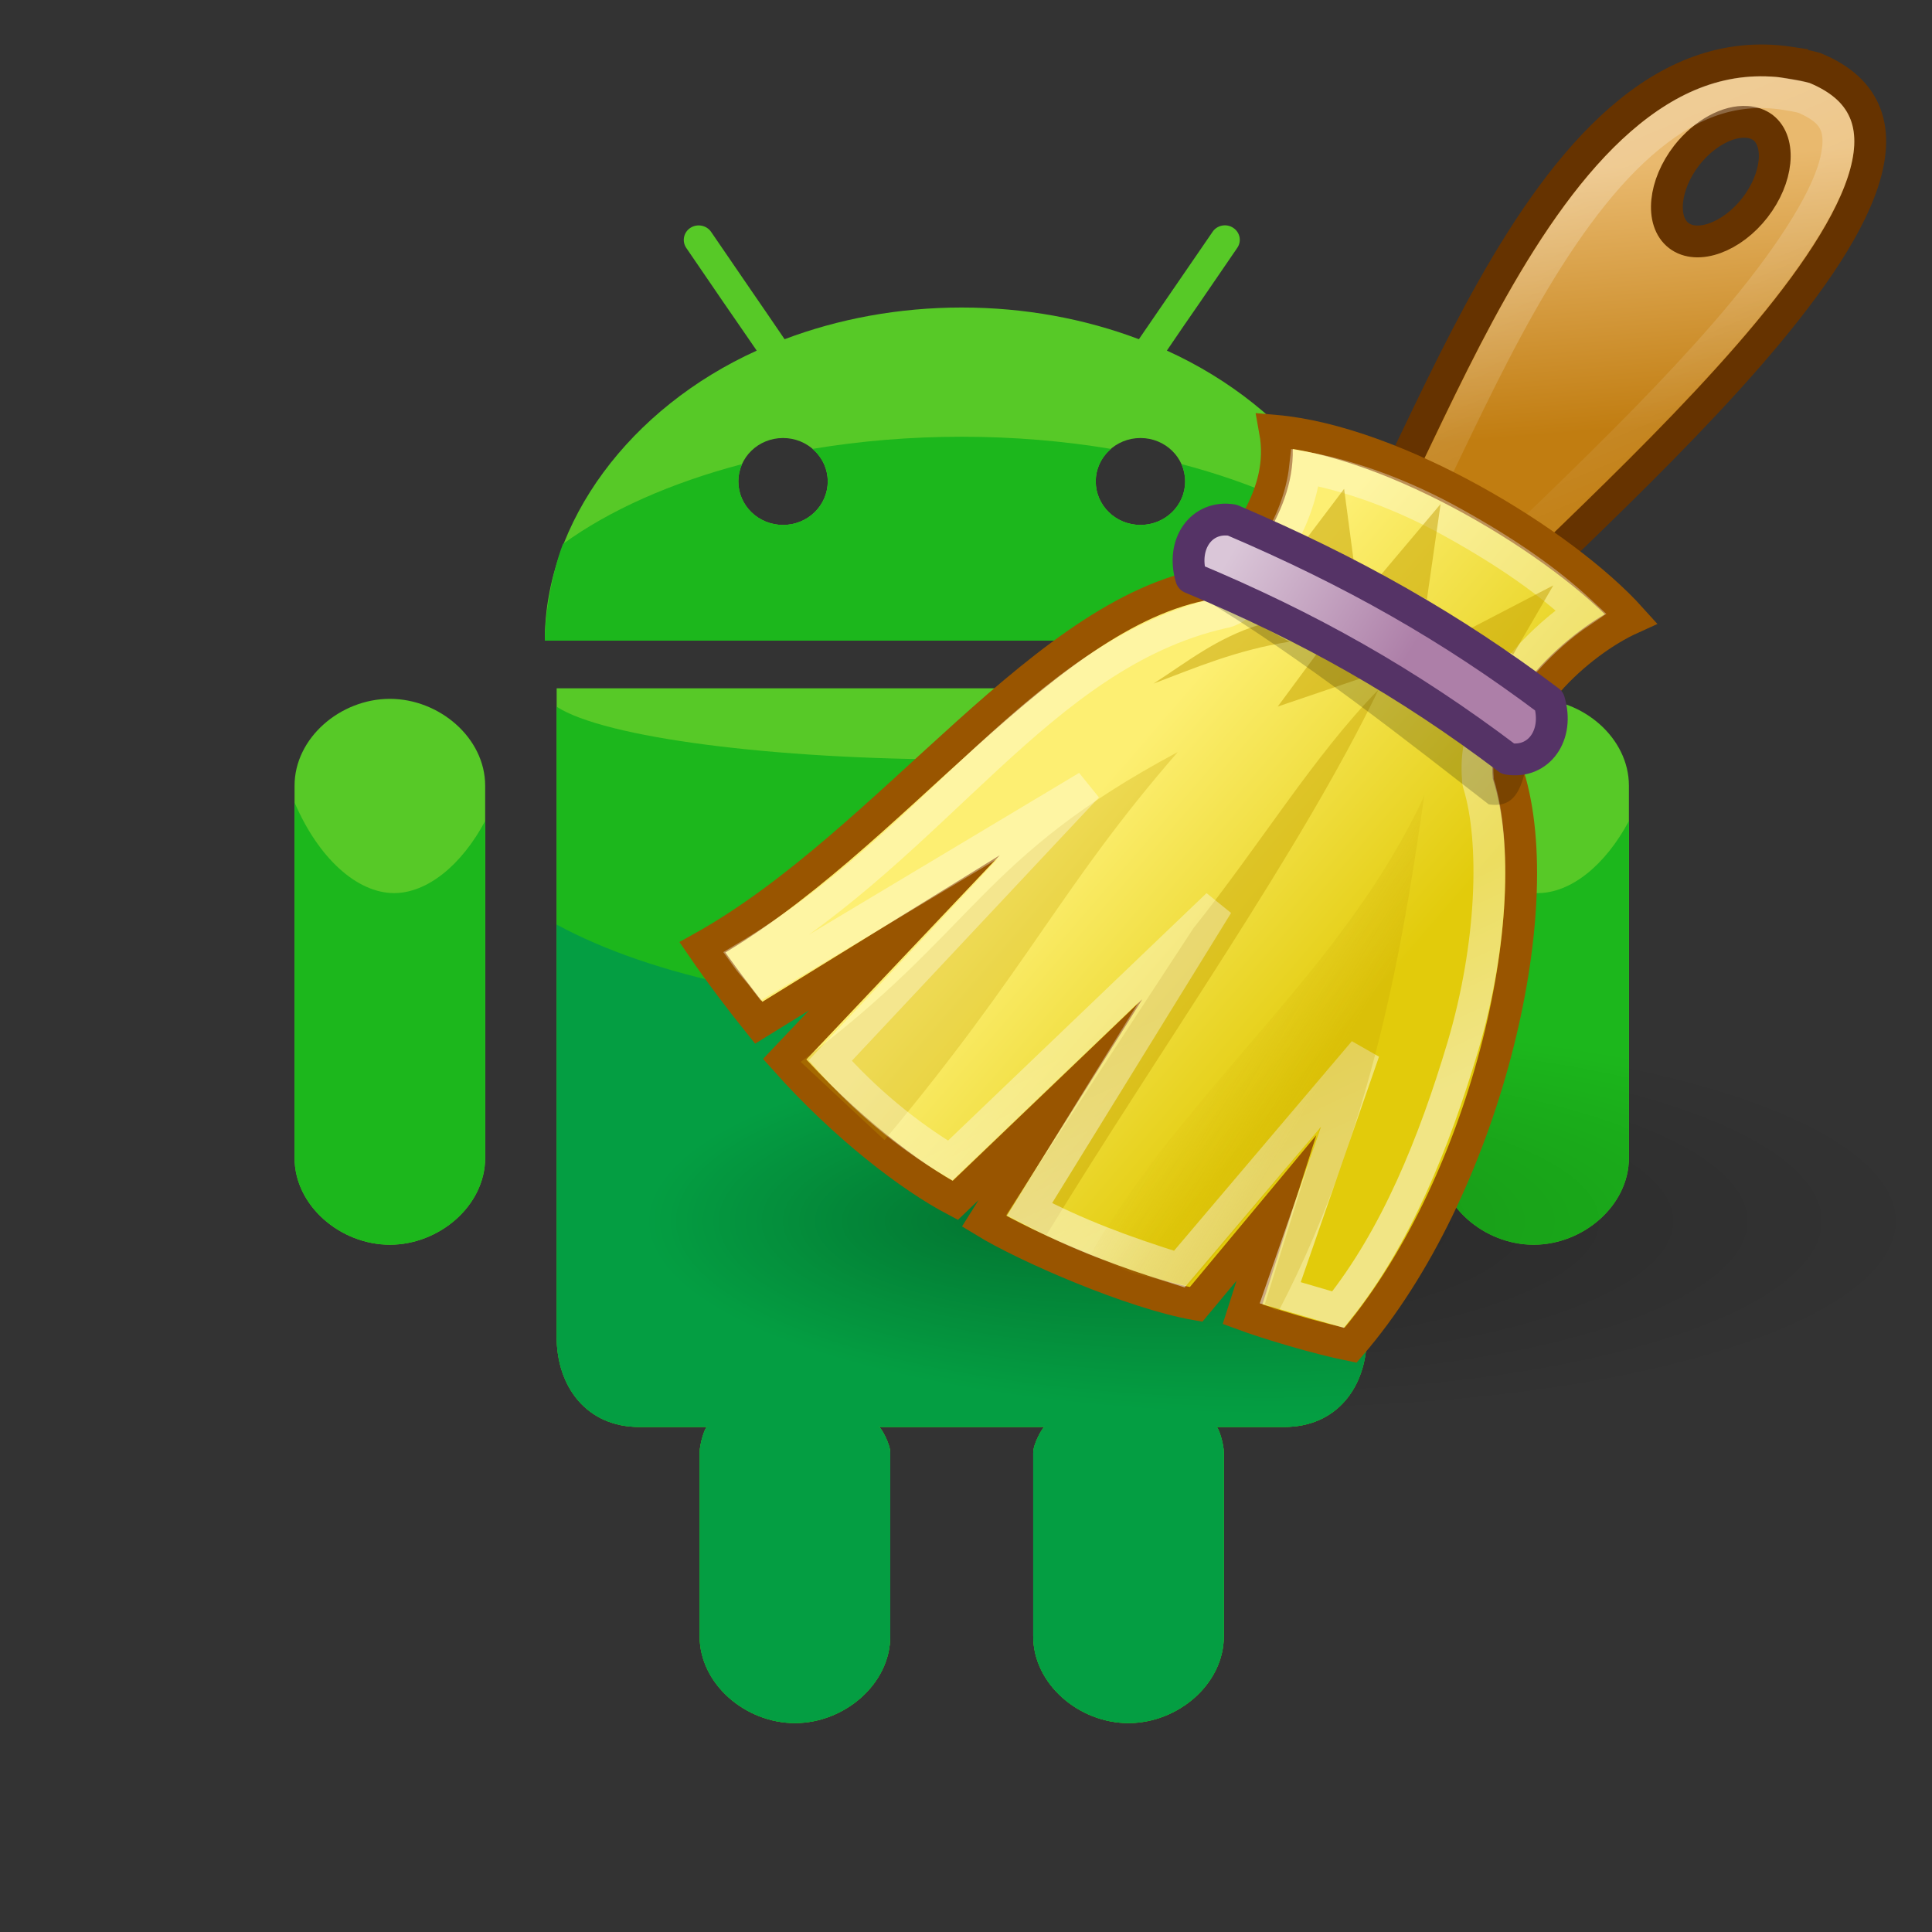 <?xml version="1.0" encoding="UTF-8" standalone="no"?>
<svg
   width="48px"
   height="48px"
   version="1.1"
   id="svg95"
   sodipodi:docname="Gnome-vector-cleanup.svg"
   inkscape:version="1.2.1 (9c6d41e410, 2022-07-14)"
   xmlns:inkscape="http://www.inkscape.org/namespaces/inkscape"
   xmlns:sodipodi="http://sodipodi.sourceforge.net/DTD/sodipodi-0.dtd"
   xmlns="http://www.w3.org/2000/svg"
   xmlns:svg="http://www.w3.org/2000/svg">
  <rect width="100%" height="100%" fill="#333333" stroke="none"/>
  <sodipodi:namedview
     id="namedview97"
     pagecolor="#ffffff"
     bordercolor="#666666"
     borderopacity="1.0"
     inkscape:showpageshadow="2"
     inkscape:pageopacity="0.0"
     inkscape:pagecheckerboard="0"
     inkscape:deskcolor="#d1d1d1"
     showgrid="false"
     inkscape:zoom="6.4449837"
     inkscape:cx="22.187799"
     inkscape:cy="5.7408989"
     inkscape:window-width="1628"
     inkscape:window-height="865"
     inkscape:window-x="176"
     inkscape:window-y="98"
     inkscape:window-maximized="0"
     inkscape:current-layer="g668" />
  <defs
     id="defs37">
    <linearGradient
       id="a"
       gradientUnits="userSpaceOnUse"
       x1="26"
       x2="24"
       y1="16"
       y2="8">
      <stop
         offset="0"
         stop-color="#c17d11"
         id="stop2" />
      <stop
         offset="1"
         stop-color="#e9b96e"
         id="stop4" />
    </linearGradient>
    <linearGradient
       id="b"
       gradientUnits="userSpaceOnUse"
       x1="18.93"
       x2="28.21"
       y1="25.06"
       y2="30.74">
      <stop
         offset="0"
         stop-color="#fdef72"
         id="stop7" />
      <stop
         offset="1"
         stop-color="#e2cb0b"
         id="stop9" />
    </linearGradient>
    <linearGradient
       id="c"
       gradientTransform="matrix(.977 0 0 1 -1.38 0)"
       gradientUnits="userSpaceOnUse"
       x1="27.65"
       x2="21.59"
       y1="23.15"
       y2="20.62">
      <stop
         offset="0"
         stop-color="#ad7fa8"
         id="stop12" />
      <stop
         offset="1"
         stop-color="#dac6d8"
         id="stop14" />
    </linearGradient>
    <linearGradient
       id="d"
       gradientUnits="userSpaceOnUse"
       x1="28"
       x2="33.45"
       y1="8"
       y2="16.69">
      <stop
         offset="0"
         stop-color="#fff"
         id="stop17" />
      <stop
         offset="1"
         stop-color="#fff"
         stop-opacity=".13"
         id="stop19" />
    </linearGradient>
    <linearGradient
       id="e"
       gradientUnits="userSpaceOnUse"
       x1="20.32"
       x2="16.99"
       y1="41.96"
       y2="37.03">
      <stop
         offset="0"
         stop-color="#fff"
         id="stop22" />
      <stop
         offset="1"
         stop-color="#fff"
         stop-opacity=".69"
         id="stop24" />
    </linearGradient>
    <linearGradient
       id="f"
       gradientUnits="userSpaceOnUse"
       x1="25.35"
       x2="21.49"
       y1="36.22"
       y2="34.73">
      <stop
         offset="0"
         stop-color="#c4a000"
         id="stop27" />
      <stop
         offset="1"
         stop-color="#c4a000"
         stop-opacity="0"
         id="stop29" />
    </linearGradient>
    <radialGradient
       id="g"
       cx="38"
       cy="69"
       fx="28.6"
       gradientTransform="matrix(.799 0 0 .24 1.68 13.78)"
       gradientUnits="userSpaceOnUse"
       r="20">
      <stop
         offset="0"
         id="stop32" />
      <stop
         offset="1"
         stop-opacity="0"
         id="stop34" />
    </radialGradient>
  </defs>
  <g
     id="g668"
     transform="matrix(0.074,0,0,0.074,5.869,0.243)">
    <g
       id="g864"
       transform="translate(-7.847,72.369)">
      <g
         id="g474">
	<path
   style="fill:#57c927"
   d="m 115.428,155.433 v 217.664 c 0,17 10.208,30.336 27.704,30.336 h 22.84 c -0.784,0 -2.544,5.768 -2.544,8.6 v 61.648 c 0,16.112 15.448,29.176 32,29.176 16.56,0 32,-13.064 32,-29.176 v -61.648 c 0,-2.832 -3.088,-8.6 -3.848,-8.6 h 55.712 c -0.76,0 -3.864,5.768 -3.864,8.6 v 61.648 c 0,16.112 15.416,29.176 31.968,29.176 16.592,0 32.032,-13.064 32.032,-29.176 v -61.648 c 0,-2.832 -1.752,-8.6 -2.536,-8.6 h 22.872 c 17.496,0 27.664,-13.336 27.664,-30.336 V 155.433 H 113.596 Z"
   id="path468" />

	<path
   style="fill:#57c927"
   d="m 59.428,158.977 c -16.568,0 -32,13.072 -32,29.176 v 124.92 c 0,16.112 15.432,29.176 32,29.176 16.56,0 32,-13.064 32,-29.176 V 188.161 c 0,-16.112 -15.44,-29.184 -32,-29.184 z"
   id="path470" />

	<path
   style="fill:#57c927"
   d="m 320.3,42.057 5.584,-8.192 5.592,-8.096 12.456,-18.2 c 1.56,-2.256 0.912,-5.264 -1.384,-6.744 -2.272,-1.512 -5.416,-0.88 -6.904,1.36 l -19.016,27.704 -5.72,8.344 c -18.072,-6.832 -38.208,-10.64 -59.48,-10.64 -21.224,0 -41.4,3.816 -59.472,10.64 l -5.688,-8.336 -5.624,-8.184 -13.36,-19.512 c -1.544,-2.248 -4.648,-2.84 -6.952,-1.36 -2.28,1.488 -2.912,4.496 -1.392,6.744 l 12.448,18.208 5.592,8.104 5.616,8.168 c -42.432,19.24 -71.144,57.368 -71.144,97.368 h 279.96 c 0,-40 -28.704,-78.128 -71.112,-97.376 z m -128.864,58.536 c -8.312,0 -15.008,-6.536 -15.008,-14.608 0,-8.072 6.696,-14.576 15.008,-14.576 8.288,0 15,6.504 15,14.576 0,8.072 -6.704,14.608 -15,14.608 z m 120,0 c -8.304,0 -15.016,-6.536 -15.016,-14.608 0,-8.072 6.712,-14.576 15.016,-14.576 8.288,0 15,6.504 15,14.576 0,8.072 -6.712,14.608 -15,14.608 z"
   id="path472" />

</g>
      <path
         style="fill:#1cb71c"
         d="m 60.852,224.193 c -12.472,0 -25.424,-11.768 -33.424,-30.432 v 119.32 c 0,16.112 15.432,29.176 32,29.176 16.56,0 32,-13.064 32,-29.176 V 199.985 c -8,14.992 -19.568,24.208 -30.576,24.208 z"
         id="path476" />
      <path
         style="fill:#57c927"
         d="m 443.428,158.977 c -16.568,0 -32,13.072 -32,29.176 v 124.92 c 0,16.112 15.432,29.176 32,29.176 16.56,0 32,-13.064 32,-29.176 V 188.161 c 0,-16.112 -15.44,-29.184 -32,-29.184 z"
         id="path478" />
      <g
         id="g486">
	<path
   style="fill:#1cb71c"
   d="m 444.852,224.193 c -12.472,0 -25.424,-11.768 -33.424,-30.432 v 119.32 c 0,16.112 15.432,29.176 32,29.176 16.56,0 32,-13.064 32,-29.176 V 199.985 c -8,14.992 -19.568,24.208 -30.576,24.208 z"
   id="path480" />

	<path
   style="fill:#1cb71c"
   d="m 251.428,179.337 c -63.28,0 -120,-7.32 -136,-17.712 v 211.472 c 0,17 10.208,30.336 27.704,30.336 h 22.84 c -0.784,0 -2.544,5.768 -2.544,8.6 v 61.648 c 0,16.112 15.448,29.176 32,29.176 16.56,0 32,-13.064 32,-29.176 v -61.648 c 0,-2.832 -3.088,-8.6 -3.848,-8.6 h 55.712 c -0.76,0 -3.864,5.768 -3.864,8.6 v 61.648 c 0,16.112 15.416,29.176 31.968,29.176 16.592,0 32.032,-13.064 32.032,-29.176 v -61.648 c 0,-2.832 -1.752,-8.6 -2.536,-8.6 h 22.872 c 17.496,0 27.664,-13.336 27.664,-30.336 v -211.48 c -16,10.392 -72.712,17.72 -136,17.72 z"
   id="path482" />

	<path
   style="fill:#1cb71c"
   d="m 326.436,85.977 c 0,8.072 -6.712,14.608 -15,14.608 -8.304,0 -15.016,-6.536 -15.016,-14.608 0,-4.376 2.008,-8.24 5.136,-10.912 -15.816,-2.64 -32.64,-4.088 -50.128,-4.088 -17.488,0 -34.304,1.448 -50.128,4.088 3.136,2.664 5.144,6.536 5.144,10.912 0,8.072 -6.712,14.608 -15,14.608 -8.312,0 -15.008,-6.536 -15.008,-14.608 0,-2.064 0.456,-4.024 1.248,-5.808 -23.984,6.304 -44.592,15.504 -60.144,26.808 -3.92,10.296 -6.088,24.456 -6.088,32.456 h 279.96 c 0,-8 -2.168,-22.152 -6.08,-32.44 -15.544,-11.32 -36.16,-20.536 -60.128,-26.84 0.784,1.784 1.232,3.768 1.232,5.824 z"
   id="path484" />

</g>
      <path
         style="fill:#049e42"
         d="m 251.428,262.817 c -53.896,0 -104,-10.632 -136,-28.056 v 138.336 c 0,17 10.208,30.336 27.704,30.336 h 22.84 c -0.784,0 -2.544,5.768 -2.544,8.6 v 61.648 c 0,16.112 15.448,29.176 32,29.176 16.56,0 32,-13.064 32,-29.176 v -61.648 c 0,-2.832 -3.088,-8.6 -3.848,-8.6 h 55.712 c -0.76,0 -3.864,5.768 -3.864,8.6 v 61.648 c 0,16.112 15.416,29.176 31.968,29.176 16.592,0 32.032,-13.064 32.032,-29.176 v -61.648 c 0,-2.832 -1.752,-8.6 -2.536,-8.6 h 22.872 c 17.496,0 27.664,-13.336 27.664,-30.336 V 234.761 c -32,17.432 -82.104,28.056 -136,28.056 z"
         id="path488" />
    </g>
    <g
       id="g490">
</g>
    <g
       id="g492">
</g>
    <g
       id="g494">
</g>
    <g
       id="g496">
</g>
    <g
       id="g498">
</g>
    <g
       id="g500">
</g>
    <g
       id="g502">
</g>
    <g
       id="g504">
</g>
    <g
       id="g506">
</g>
    <g
       id="g508">
</g>
    <g
       id="g510">
</g>
    <g
       id="g512">
</g>
    <g
       id="g514">
</g>
    <g
       id="g516">
</g>
    <g
       id="g518">
</g>
  </g>
  <ellipse
     cx="32.03"
     cy="30.31"
     fill="url(#g)"
     opacity=".25"
     rx="15.97"
     ry="4.79"
     id="ellipse55" />
  <g
     transform="matrix(.78 .128 -.128 .78 17.8 -4.8)"
     id="g93">
    <path
       d="m34.59 2.47c-8.2.11-9.4 16.25-11.75 19.16l4 1.44c2.63-4.37 15.76-18.91 8.56-20.56-.28-.03-.55-.03-.81-.03zm-1.03 2.06c.19-.02.37.01.53.09.65.35.72 1.5.16 2.53s-1.57 1.6-2.22 1.25-.72-1.5-.16-2.53c.43-.78 1.11-1.29 1.69-1.34z"
       fill="url(#a)"
       stroke="#630"
       id="path57" />
    <path
       d="m36.61 3.47c-1.72.02-3.03.84-4.21 2.27s-2.14 3.45-2.93 5.6-1.41 4.42-1.99 6.36c-.4 1.35-.78 2.42-1.23 3.36l2.21.79c1.62-2.5 5-6.59 7.49-10.62 1.33-2.15 2.31-4.21 2.53-5.59.11-.69.03-1.17-.14-1.46s-.46-.52-1.13-.69c-.19-.02-.39-.02-.6-.02z"
       fill="none"
       opacity=".27"
       stroke="url(#d)"
       transform="matrix(1 0 0 1 -2 0)"
       id="path59" />
    <g
       id="g69">
      <path
         d="m19.5 21.5c-5.19 1.55-8.79 9.7-14.13 13.95.67.7 1.45 1.44 2.13 2.05l4.06-3.53-3.07 4.53c2.21 1.79 4.51 3.01 6.01 3.51l2.75-3.66-1.75 4.16c1.45.59 4.99 1.48 7 1.5l2-3.4-.51 3.47c.83.16 2.44.37 3.51.41 3.36-5.5 4-14.47 2-18.47-.5-2 1.5-4.5 3-5.5-2.5-2-8.21-4.3-12-4.01.71 1.99-.54 3.73-1 4.99z"
         fill="url(#b)"
         stroke="#950"
         stroke-miterlimit="20"
         id="path61" />
      <g
         fill="#c4a000"
         id="g67">
        <path
           d="m9 38.5c4.82-5.01 4.47-7.2 10.12-11.53-2.98 4.83-3.47 7.34-7.12 13.53z"
           opacity=".27"
           id="path63" />
        <path
           d="m16.15 42.2 4.35-9.84c1.67-2.98 2.86-5.97 4.53-8.35-1.6 5.42-4.89 12.12-7.53 18.62z"
           opacity=".42"
           id="path65" />
      </g>
    </g>
    <path
       d="m21.62 17.5c.1 1.92-.92 3.53-1.22 4.34-.1.28-.34.5-.63.59-5.45 2.24-7.63 8.57-12.99 13.09.2.2.49.42.69.61l9.02-7.63-6.58 9.81c1.27 1.03 2.72 1.89 4.23 2.49l6.99-9.3-4.28 10.41c1.6.53 3.1.83 4.95 1.09l4.62-7.69-1.37 7.91 1.88.23c1.43-2.54 2.13-5.67 2.53-8.79.42-3.32-.01-6.54-.84-8.22-.03-.06-.05-.12-.06-.19-.35-1.39.17-2.75.88-3.88.43-.68.93-1.29 1.47-1.8-1.17-.78-2.59-1.46-4.37-2.1-1.76-.64-3.5-.95-4.91-.97z"
       fill="none"
       opacity=".5"
       stroke="url(#e)"
       id="path71" />
    <g
       id="g91">
      <path
         d="m18.97 43c2.18-5.75 6.4-10.07 8.02-15.94.05 3.66.25 10.2-1.89 16.72-.32 0-.17-.11-.47-.12l.8-5.73-3.28 5.55c-2.19-.16-1.3.03-3.17-.49z"
         fill="url(#f)"
         opacity=".25"
         id="path73" />
      <g
         fill="#c4a000"
         id="g85">
        <path
           d="m21 22.61c-1.25.62-2.06 1.53-2.98 2.36 1.23-.71 2.38-1.45 4-1.99z"
           opacity=".5"
           id="path75" />
        <path
           d="m23.01 23.06-1.02 1.99 2.98-1.59z"
           opacity=".5"
           id="path77" />
        <path
           d="m22.94 17.96-.9 1.71 1.57.5z"
           opacity=".5"
           id="path79" />
        <path
           d="m29.92 19.89-2.46 1.84 1.57.5z"
           opacity=".5"
           id="path81" />
        <path
           d="m26.01 17.94-1.51 2.53 1.57.5z"
           opacity=".5"
           id="path83" />
      </g>
      <path
         d="m18.97 22.02c-.57-2.97 9.33 2.15 11.04 2.99-.01 1.08 0 2-.98 2-2.57-1.39-6.54-3.61-10.06-4.99z"
         opacity=".2"
         id="path87" />
      <path
         d="m18.65 21.5c-.49-1 0-2 .98-2 3.99.98 7.33 2.21 10.75 4 .49 1 0 2-.98 2-3.53-1.86-6.87-3.08-10.75-4z"
         fill="url(#c)"
         stroke="#536"
         stroke-linejoin="round"
         id="path89" />
    </g>
  </g>
</svg>
